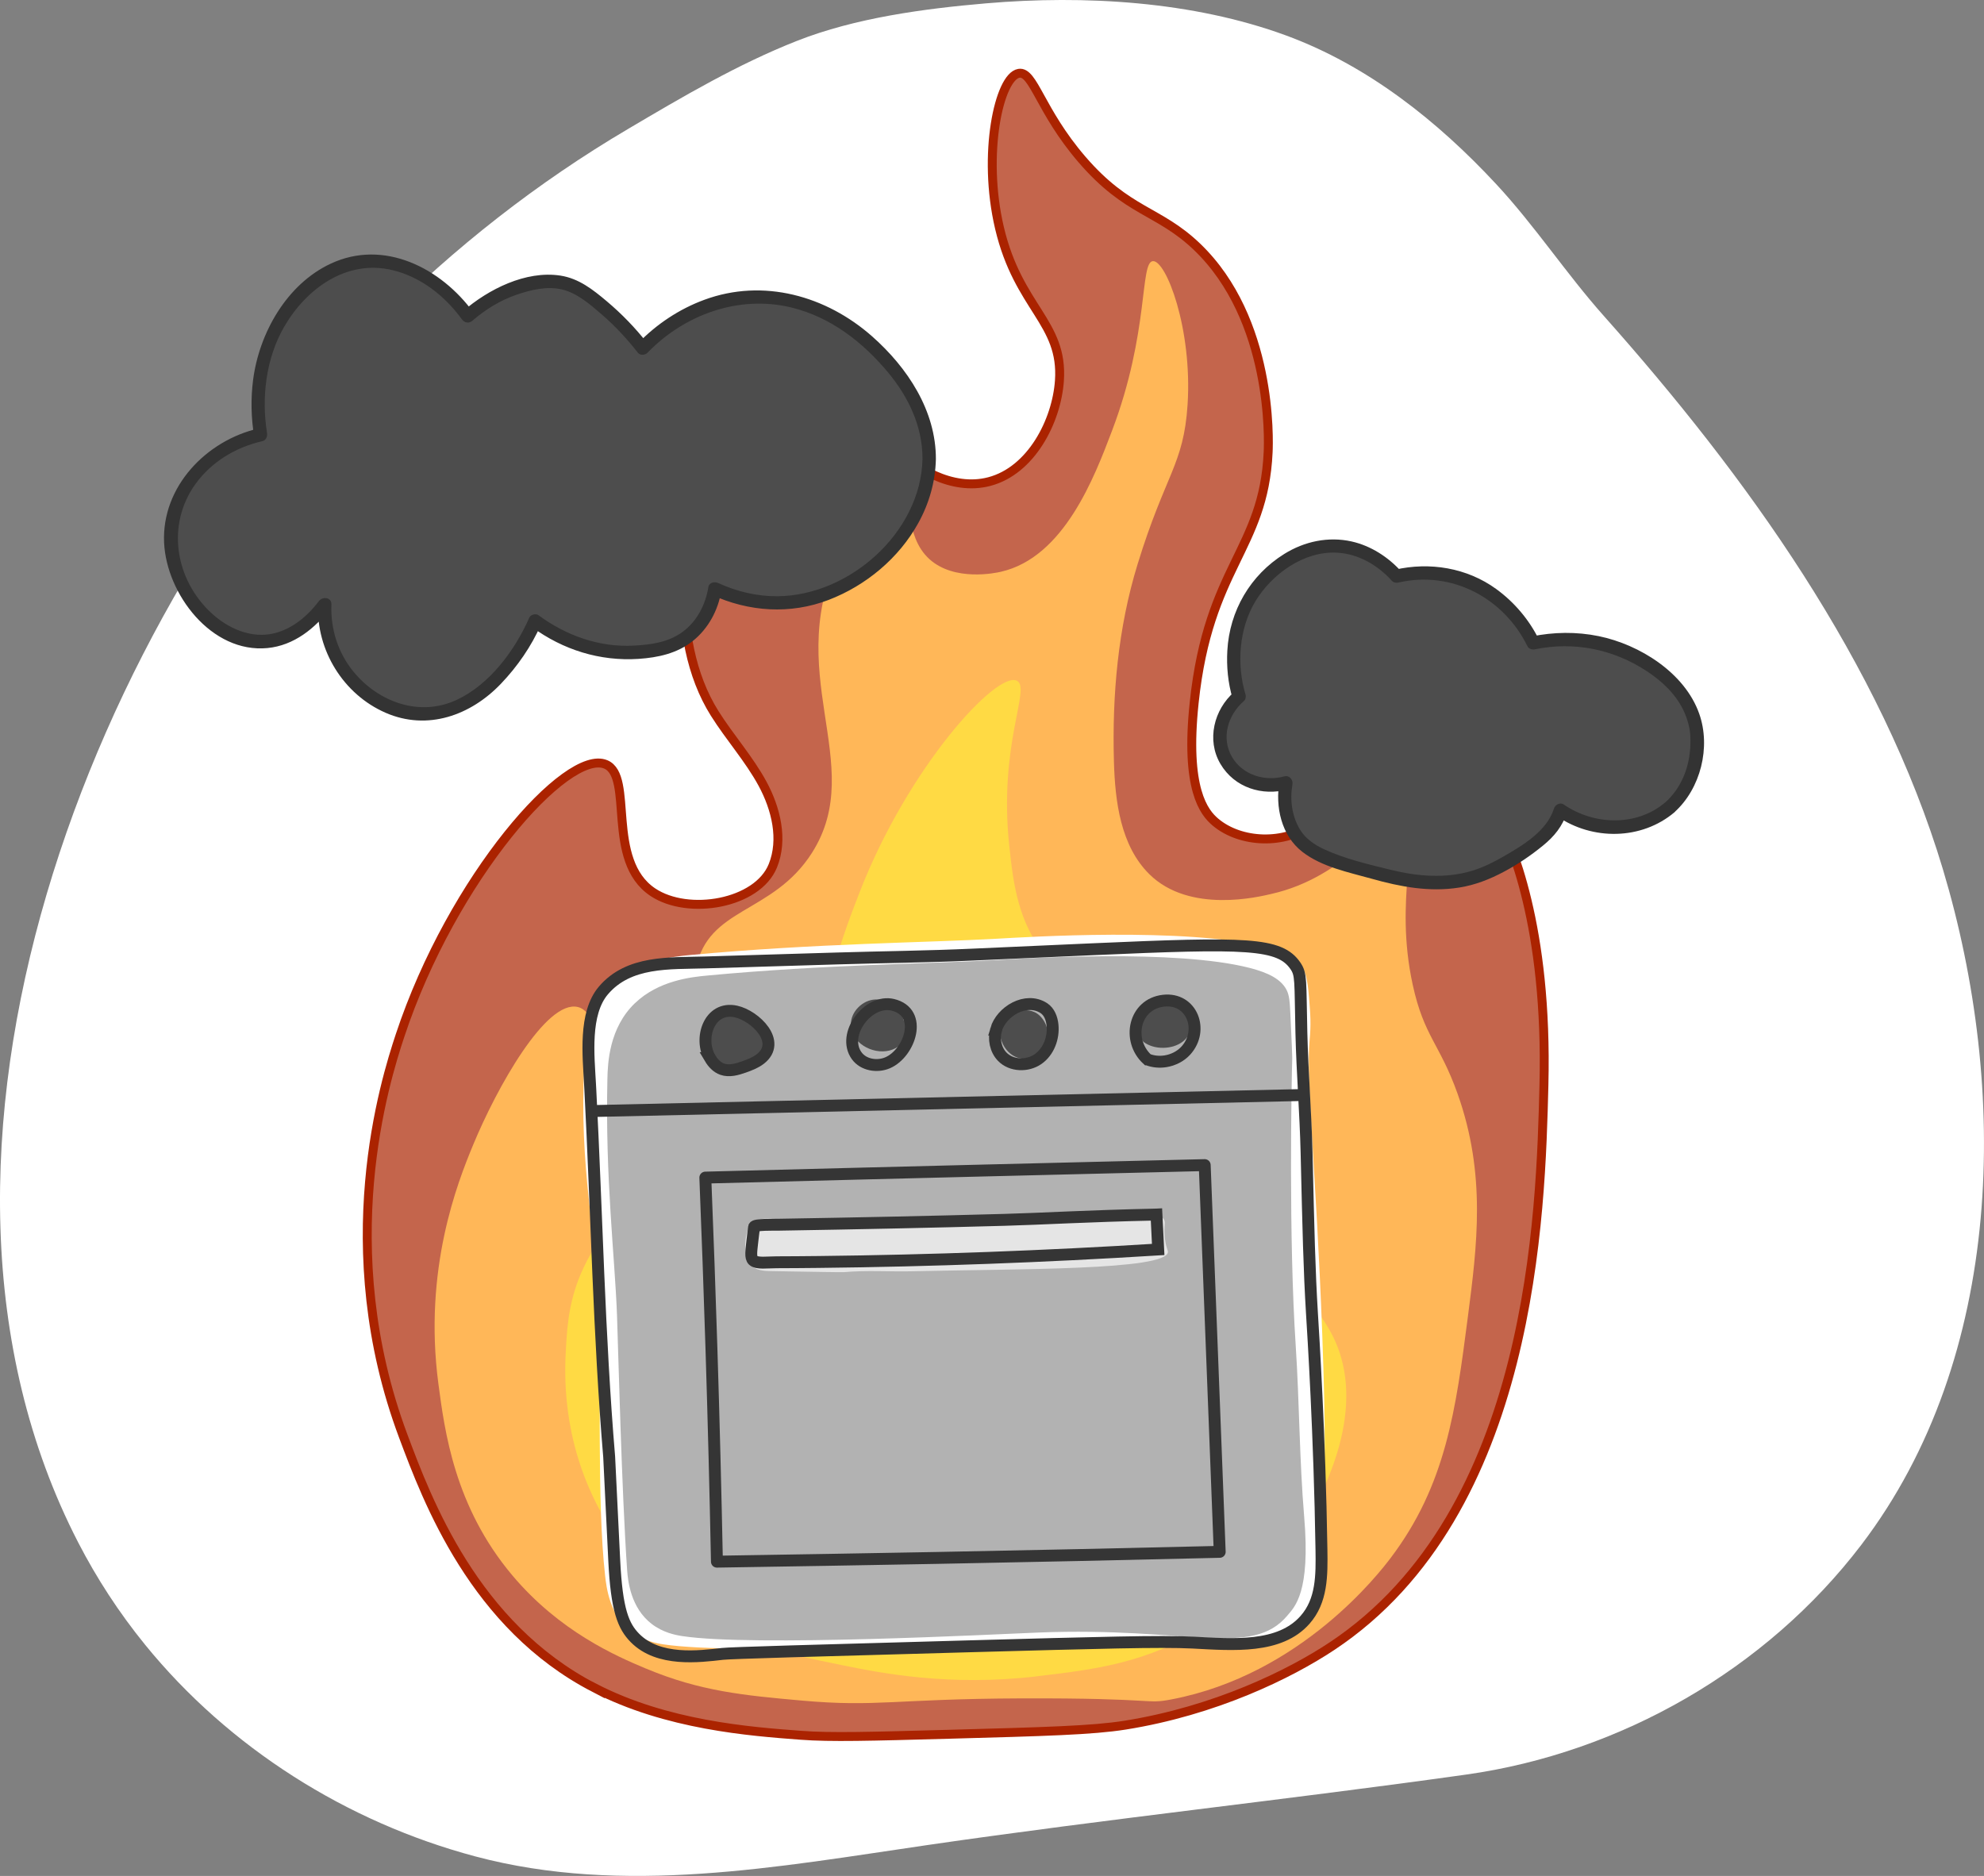 <?xml version="1.0" encoding="UTF-8"?><svg id="Ebene_2" xmlns="http://www.w3.org/2000/svg" viewBox="0 0 333.44 315.29"><rect x="0" y="0" width="333.44" height="315.29" fill="#808080" stroke="none"/><defs><style>.cls-1{fill:#ffda44;}.cls-2,.cls-3{stroke-miterlimit:10;}.cls-2,.cls-4{fill:none;stroke:#353535;stroke-width:2px;}.cls-5{fill:#fff;}.cls-3{fill:#c4654c;stroke:#ab2300;stroke-width:1.5px;}.cls-6{fill:#b2b2b2;}.cls-4{stroke-linejoin:round;}.cls-7{fill:#4d4d4d;}.cls-8{fill:#ffb758;}.cls-9{fill:#333;}.cls-10{fill:#e5e5e5;}</style></defs><path class="cls-5" d="m13.15,259.26c3.09,5.98,6.81,11.73,11.25,17.19,14.1,17.33,33.9,29.8,55.45,35.55,24.94,6.66,51.01,1.74,76.08-1.91,30.11-4.38,60.56-7.63,90.44-11.83,26-3.65,50.49-17.69,66.43-38.59,24.16-31.69,24.79-76.7,13.74-113.55-10.43-34.78-33.1-66.18-57.01-93.04-6.31-7.09-11.56-15.13-18.08-22.14-9.8-10.55-21.56-19.93-35.31-24.98C200.46.2,182.25-.85,165.75.56c-10.5.9-22.01,2.45-31.81,6.31-9.95,3.92-19.2,9.38-28.38,14.8-15.19,8.96-29.19,19.92-41.62,32.43C15.8,102.59-20.61,193.8,13.15,259.26Z"/><path class="cls-5" d="m111.55,241.47c2.05-9.68,9.45-18.05,18.8-21.28,4.65-1.61,9.84-2.09,13.75-5.07,3.49-2.65,5.38-6.87,6.81-11.02,4.16-12.07,5.52-25.09,3.95-37.75-.1-.79-1.2-3.72-.22-7.02.76-2.56,2.71-5.43,4.23-5.18,1.9.31,1.24,5.22,5.45,9.78.24.26.89.89,2.25,2.07,2.1,1.82,4.32,3.53,6.31,5.47,2.77,2.7,9.8,11.7,12.45,24.73,3.12,15.3-1.34,26.92,1.95,27.99,1.73.56,4.54-2.16,5.11-2.72,1.94-1.88,2.34-3.63,3.32-5.5,2.03-3.85,6.43-8,8.83-7.56,4.66.86,8.89,20.28,2.55,37.24-6.2,16.57-20.14,24.48-23.69,26.35-12.94,6.83-25.1,5.83-39.91,4.61-4.72-.39-9.52-1.22-14.7-3.41-2.75-1.16-6.58-2.78-9.87-5.86-6.52-6.11-9.35-16.57-7.38-25.88Z"/><path class="cls-3" d="m99.85,283.66c-20.16-10.45-28.01-31.43-32.07-42.27-11.88-31.73-3.07-59.73-.55-67.34,8.8-26.57,28.07-48.31,34.57-45.58,4.79,2.01-.08,16.14,7.92,21.48,5.96,3.98,17.58,1.97,20.17-4.44,1.79-4.43.54-9.58-1.73-13.78-2.28-4.2-5.51-7.79-8.05-11.83-7.97-12.67-6.03-32.97,1.14-46.18,5.56-10.25,15.91-20.13,20.89-17.94,4.28,1.88.9,11.02,7.75,18.81,3.55,4.03,10.1,8,16.37,6.35,7.05-1.85,11.31-10.14,11.79-16.94.69-9.85-6.88-12.2-10.07-25.68-2.93-12.42-.06-25.45,3.26-26,2.46-.41,3.55,6.29,10.59,14.47,7.7,8.95,12.87,8.48,19.34,14.68,12.72,12.18,12.06,32.51,11.96,34.53-.75,16.43-10.01,19.2-12.43,42.09-1.54,14.57,1.67,18.47,3.56,20.07,4.28,3.62,11.72,3.81,16.23.39,4.93-3.75,5.02-10.82,5.09-16.91.11-9.2-2.82-13.51-1.44-14.47,2.7-1.86,18.31,11.32,27.33,29.53,2.46,4.96,8.67,18.89,8.01,45.64-.53,21.42-1.77,71.82-35.59,94.31-7.17,4.77-19.75,10.9-34.82,13.3-5.45.87-13.5,1.09-29.62,1.53-13.21.36-19.81.55-24.85.17-8.54-.64-22.54-1.68-34.76-8.01Z"/><path class="cls-8" d="m108.56,280.44c-5.03-2.11-14.5-6.22-22.45-15.66-9.77-11.6-11.38-24.33-12.43-32.19-2.56-19.3,3.24-33.88,5.8-40.08,4.03-9.77,12.32-24.53,17.63-23.26,4.89,1.17,2.26,14.73,13.04,23.94,3.14,2.69,7.97,5.47,9.91,4.03,1.88-1.4.73-6.52-.22-10.76-.68-3.05-1.47-5.1-1.83-6.15,0,0-2.83-8.19-1.05-17.5,1.99-10.41,12.89-9.12,19.48-19.44,9.64-15.11-5.68-30.51,5.23-51.55,2.9-5.59,7-10.33,9.3-9.61,2.57.8.82,7.79,5.25,11.78,4.2,3.78,11.13,2.31,11.98,2.11,10.64-2.42,15.75-15.96,18.69-23.7,6.29-16.56,4.65-28.35,6.87-28.51,2.22-.16,6.65,11.38,5.83,24.12-.66,10.15-3.72,11.57-8.41,26.84-3.28,10.67-4.28,21.94-3.97,33.1.19,6.79,1.12,14.19,5.95,18.97,6.78,6.72,18.55,3.77,20.44,3.34,13-2.92,17.92-13.14,21.7-11.17,3.69,1.92-1.1,11.62,2.13,26.43,1.9,8.71,4.54,9.88,7.54,18.31,4.83,13.59,3.28,25.51,1.72,37.54-2.02,15.56-3.66,28.18-12.98,40.49-1.81,2.39-14.99,19.6-36.83,23.76-4.51.86-1.95-.25-25.32-.17-21.26.08-24.14,1.49-36.76.37-9.8-.87-17.17-1.58-26.22-5.38Z"/><path class="cls-1" d="m174.37,281.72c9.35-1.1,18.4-2.16,28.17-8.33,3.28-2.07,11.58-8.11,17.84-19.21,5.04-8.94,8.22-20.11,3.75-29.35-2.32-4.79-6.48-8.54-8.63-13.41-2.79-6.32-.62-9.99.46-24.47,1.11-14.86,1.6-22.33-1.69-24.15-4.66-2.58-10.61,8.2-22.02,7.49-9.18-.57-15.36-8.17-16.38-9.42-4.8-5.9-5.56-12.27-6.25-18.75-1.82-17.1,3.69-26.45,1.3-27.7-3.36-1.75-18.31,14.53-26.46,35.57-2.64,6.8-6.56,16.93-7.13,30.73-.67,16.38,3.95,24.64-2.06,31.61-4.05,4.71-11.75,7.43-15.44,5.06-.78-.5-1.15-1.07-3.23-5.65-4.24-9.32-4.36-10.56-5.66-10.99-3.58-1.2-9.78,5.76-12.87,12.32-2.42,5.15-2.73,9.65-2.94,13.28-.26,4.42-.76,15.4,5.59,27.3,1.72,3.22,6.14,10.64,14.7,16.76,8.03,5.75,15.38,7.25,25.88,9.41,6.89,1.41,18.27,3.65,33.08,1.91Z"/><path class="cls-5" d="m103.12,165.37c4.19-3.98,10.01-4.59,12.86-4.86,21.19-1.97,39.81-2.07,51.6-2.74,4.77-.27,31.72-1.97,44.94,1.38,2.17.55,5.1,1.32,6.49,3.72.37.63.72,1.52.98,4.68.25,3.05.37,4.57.1,7.37-.62,6.36,1.12,22.18,2.13,49.22,1.29,34.62-.88,27.06-.03,31.32.47,2.37,2.06,9.8-1.8,15.74-.44.68-.88,1.14-1.22,1.54-6.33,7.44-17.65,1.94-44.23,2.98-8.06.31-50.94,2.53-63.43.65-1.16-.18-3.45-.6-5.49-2.16-3.56-2.72-4.11-7.47-4.32-9.38-1.39-12.25-.68-33.57-.99-43.61-.43-14.11-3.45-24.55-2.5-42.55.15-2.88.46-9.08,4.9-13.29Z"/><path class="cls-6" d="m106.71,168.61c3.96-3.81,9.45-4.4,12.15-4.65,20.01-1.88,37.6-1.97,48.73-2.61,4.5-.26,29.96-1.88,42.44,1.33,3.2.82,5.2,1.9,6.13,3.57.54.97.61,2.08.71,4.27.22,4.66.32,6.99.31,7.28-.13,4.42-.61,30.23.58,48.32.63,9.61.62,19.26,1.43,28.86,1.07,12.7-1.6,15.08-2.84,16.56-5.98,7.12-16.67,1.85-41.77,2.84-7.61.3-48.11,2.41-59.91.6-1.1-.17-3.25-.57-5.18-2.07-3.48-2.7-3.96-7.17-4.09-8.99-.92-13.07-1.51-37.6-1.7-42.76-.36-9.91-2-22.98-1.62-39.81.06-2.68.28-8.56,4.62-12.74Z"/><path class="cls-7" d="m129.66,174.6c-1.48-1.52-3.02-3.08-4.99-3.86-1.97-.78-4.51-.56-5.84,1.09-1.41,1.75-.91,4.55.73,6.09,1.54,1.45,3.94,1.92,5.91,1.15,1.97-.77,3.42-2.74,3.58-4.85"/><path class="cls-7" d="m151.92,171.61c-.55-2.1-2.63-3.73-4.8-3.63-2.17.1-4.12,2.04-4.13,4.21,0,3.01,3.58,5.1,6.5,4.37,2.59-.65,4.69-3.76,3.3-6.04"/><path class="cls-7" d="m169.95,168.82c-1.82.58-2.51,4.27-1.46,6.54,1.05,2.27,3.22,3.02,5.03,2.39,1.2-.41,2.41-1.56,2.59-3.32.2-1.89-.92-3.69-2.19-4.3-1.27-.6-2.65-.32-3.96-.02"/><path class="cls-7" d="m198.07,168.29c-2.1-.44-4.49.29-5.76,1.76-1.27,1.46-1.32,3.56-.14,5.05,1.77,1.37,4.86,1.34,6.63-.05,1.77-1.39,1.95-3.94.38-5.47"/><path class="cls-10" d="m126.11,205.85c-.82,1.1-.87,3.32-.87,3.51-.01.96-.03,2.19.73,3.1.93,1.1,2.56,1.15,3.35,1.17,8.15.14,12.22.21,12.52.18,3.87-.35,7.77-.05,11.66-.15,17.41-.41,42.44-.14,42.78-3.2.04-.34-.25-.6-.46-2-.29-1.91.04-2.74-.1-3.27-.69-2.6-13.67-1.52-19.97-1.07-11.03.78-9,.15-20.36,1.01-13.43,1.02-13.11,1.66-16.94,1.12-5.27-.75-10.65-2.64-12.33-.39Z"/><path class="cls-2" d="m99.22,183.29c-.02-.37-.04-.74-.06-1.11-.25-4.72-1.04-11.83,2.24-15.7,4.27-5.03,11.12-4.54,17.05-4.72,7.42-.22,14.83-.45,22.25-.67,7.6-.23,15.22-.3,22.82-.65,7.45-.34,8.1-.37,20.12-.9,25.93-1.15,31.42-1.07,34.07,2.78,1.01,1.48.8,2.33,1.01,11.34.16,6.71.71,13.4.87,20.1.31,13.11.46,19.66.9,26.9.22,3.56,1.3,20.44,1.6,39.76.07,4.42.08,8.61-2.76,11.83-4.27,4.85-12.04,4.18-18.88,3.82-5.28-.27-15.96.03-37.34.62-26.85.75-40.28,1.12-41.68,1.28-3.93.45-10.74,1.34-14.7-2.66-1.97-1.99-3.09-4.66-3.5-13.1-.28-5.79-.57-11.59-.85-17.38-1.72-20.43-2.09-41.07-3.16-61.55Z"/><path class="cls-2" d="m119.34,177.85c.48.81,1.16,1.54,2.05,1.85,1.17.41,2.45.04,3.62-.37.96-.34,1.94-.71,2.75-1.33,3.72-2.87-.85-7.3-4.09-8-4.46-.96-6.29,4.56-4.32,7.85Z"/><path class="cls-2" d="m143.98,177.44c1.13,1.56,3.44,1.94,5.2,1.18,3.72-1.6,6.1-8.47.87-9.74-4.14-1-8.66,4.98-6.07,8.56Z"/><path class="cls-2" d="m167.41,173.05c-.45,1.57-.1,3.39,1.04,4.56,1.52,1.56,4.21,1.64,6,.4,1.79-1.24,2.66-3.57,2.44-5.74-.11-1.09-.53-2.23-1.45-2.83-3.02-1.96-7.16.57-8.03,3.61Z"/><path class="cls-2" d="m192.83,178.05c.96.39,2.03.48,3.05.32,1.3-.21,2.54-.83,3.43-1.81,3.09-3.42,1-8.91-3.77-8.37-4.95.56-6.2,6.65-2.71,9.86Z"/><path class="cls-4" d="m120.5,262.47c12.32-.19,24.68-.4,37.08-.63,15.87-.3,31.68-.64,47.41-1.02-.84-21.67-1.68-43.33-2.52-65-12.18.29-24.99.6-37.17.91-15.59.39-31.18.78-46.76,1.19.38,9.52.73,19.11,1.03,28.76.38,12.03.68,23.96.92,35.79Z"/><path class="cls-2" d="m98.97,186.75c39.99-.9,79.99-1.8,119.98-2.71"/><path class="cls-2" d="m194.36,204.13c.09,1.79.2,4.08.29,5.87-19.19,1.19-38.02,1.89-57.06,2.1-2.35.03-4.7.04-7.05.05-1.58,0-3.31.28-3.96-.32-.51-.48-.29-1.73-.18-2.83.14-1.28.27-2.28.34-2.79.06-.44,3.39-.36,4.02-.37,13.79-.23,25.87-.48,38.09-.82,6.3-.17,13.78-.64,25.5-.89Z"/><path class="cls-7" d="m280.62,135.68c-3.98,3.48-8.78,3.36-10.08,3.31-4.13-.16-7.07-1.97-8.29-2.81-.13.42-.37,1.14-.84,1.95-.75,1.32-1.67,2.11-2.15,2.52-6.08,5.21-11.51,6.76-11.51,6.76-7.02,2.01-12.75.36-18.78-1.38-5.7-1.64-9.91-2.79-11.84-6.74-1.16-2.38-1.52-5.14-1.02-7.74-4.43,1.3-9.01-.94-10.56-4.83-1.31-3.29-.26-7.25,2.68-9.69-.29-.95-3.12-10.96,3.26-18.66.83-1,6.26-7.56,14.16-6.53,4.89.63,8.02,3.82,9.05,4.97,2-.48,5.92-1.1,10.43.26,8.22,2.48,11.85,9.59,12.52,10.96,2.46-.51,10.21-1.78,17.74,2.61,2.61,1.52,8.45,4.93,9.65,11.74.06.35,1.32,8.27-4.43,13.3Z"/><path class="cls-9" d="m279.83,134.89c-4.81,4.06-11.97,3.8-17.01.33-.62-.43-1.45.03-1.65.67-1.19,3.79-5.26,6.21-8.52,8.08-1.64.94-3.38,1.82-5.2,2.37-4.5,1.36-9.19.96-13.69-.14-3.74-.92-7.76-1.85-11.26-3.48-1.6-.75-3.09-1.76-4.02-3.3-1.35-2.22-1.72-5.01-1.27-7.55.14-.82-.5-1.62-1.38-1.38-3.28.89-6.99-.23-8.77-3.26-1.88-3.2-.69-7.07,1.98-9.39.29-.25.4-.73.29-1.09-1.52-5.08-1.11-11.08,1.64-15.66s8.14-8.51,13.76-8.2c3.59.2,6.83,2.1,9.2,4.73.27.3.71.38,1.09.29,8.95-2.08,17.71,2.59,21.69,10.7.23.47.81.61,1.27.52,6.52-1.34,13.02-.05,18.6,3.55,2.57,1.66,4.88,3.77,6.27,6.54.38.76.67,1.56.89,2.38.1.37.18.75.25,1.13.02.12.03.19,0,0,.11.81.13,1.63.1,2.45-.11,3.71-1.47,7.22-4.26,9.73-1.08.97.52,2.56,1.59,1.59,4.4-3.96,6.14-10.93,4.16-16.54-2.42-6.88-10.01-11.63-16.88-13.04-3.74-.77-7.6-.71-11.33.06l1.27.52c-1.65-3.36-4.17-6.32-7.19-8.51-4.9-3.56-11.18-4.59-17.04-3.23l1.09.29c-2.2-2.44-5.13-4.33-8.36-5.05-3.92-.87-7.92,0-11.3,2.1-5.7,3.55-9.2,9.55-9.57,16.26-.15,2.66.11,5.45.88,8.01l.29-1.09c-3.42,2.97-4.7,8.09-2.33,12.11s7.06,5.44,11.31,4.29l-1.38-1.38c-.75,4.27.29,9.12,3.85,11.88,3.27,2.53,7.74,3.42,11.64,4.51,4.83,1.36,9.72,2.28,14.73,1.48,2.68-.43,5.11-1.39,7.5-2.66s4.52-2.73,6.57-4.4c1.87-1.52,3.29-3.25,4.02-5.59l-1.65.67c5.92,4.09,14.18,4.02,19.73-.68,1.11-.94-.49-2.52-1.59-1.59Z"/><path class="cls-7" d="m156.16,77.18c-.18,12.3-11.93,23.1-23.86,24.09-5.38.45-9.77-1.19-12.16-2.3-.19,1.22-.81,4.23-3.3,6.86-3.29,3.48-7.76,3.68-10.57,3.83-7.88.42-13.9-3.48-16.33-5.28-.69,1.59-1.81,3.79-3.56,6.13-2.36,3.14-5.7,7.12-10.92,8.85-6.9,2.28-14.03-1.35-17.92-7.11-2.1-3.1-3.15-6.9-2.96-10.64-1.1,1.47-4.6,5.78-9.81,6.2-8.1.66-16.32-8.37-16.09-17.72.2-7.88,6.38-15.09,15.11-17-.38-2.29-1.96-13.38,5.29-21.99,1.54-1.83,5.11-6.07,11.02-7.02,6.68-1.07,13.79,2.48,18.5,9.05,3.82-3.37,7.51-4.62,9.53-5.13,1.91-.49,3.94-.98,6.43-.45,2.6.55,4.23,1.89,6.96,4.19,1.72,1.45,4.07,3.66,6.49,6.78,1.82-1.89,7.96-7.79,17.49-8.53,13.25-1.03,21.88,8.78,23.36,10.45,2.2,2.49,7.43,8.42,7.31,16.76Z"/><path class="cls-9" d="m155.04,77.18c-.29,12.32-12.28,22.93-24.37,23.03-3.44.03-6.85-.79-9.97-2.22-.58-.27-1.53-.11-1.65.67-.46,2.92-1.89,5.74-4.3,7.52s-5.34,2.18-8.23,2.33c-5.83.31-11.35-1.68-16.02-5.11-.45-.33-1.31-.11-1.54.4-2.41,5.49-6.64,11.23-12.21,13.83-6.21,2.9-13.11.39-17.31-4.7-2.63-3.18-3.91-7.23-3.74-11.34.05-1.22-1.48-1.38-2.1-.57-1.86,2.48-4.43,4.66-7.48,5.41-3.85.96-7.78-.79-10.59-3.39-6.1-5.65-7.62-14.82-2.68-21.69,2.69-3.74,6.79-6.19,11.24-7.2.64-.15.88-.81.79-1.38-.96-5.91-.19-12.51,2.85-17.8,3.71-6.44,10.51-11.42,18.23-9.57,4.78,1.15,8.81,4.34,11.67,8.27.45.61,1.18.74,1.77.23,2.19-1.89,4.68-3.43,7.43-4.37,2.41-.82,5.09-1.47,7.62-.88s4.73,2.51,6.73,4.24c2.23,1.93,4.23,4.09,6.04,6.41.37.47,1.21.4,1.59,0,6.2-6.42,15.35-9.76,24.18-7.62,6.57,1.59,11.98,5.78,16.24,10.89,3.46,4.15,5.84,9.12,5.81,14.61,0,1.45,2.24,1.45,2.25,0,.03-8.15-4.78-15.4-10.71-20.64-7.72-6.82-18.3-9.81-28.21-6.15-4.21,1.55-8.03,4.09-11.15,7.32h1.59c-2.04-2.61-4.32-4.96-6.85-7.09-2.33-1.96-4.68-3.82-7.78-4.3-5.82-.89-12.12,2.31-16.37,5.99l1.77.23c-5.43-7.46-15.04-12.44-24.03-8.21-7.39,3.47-11.99,11.67-13.01,19.5-.41,3.18-.34,6.39.18,9.55l.79-1.38c-8.81,2.01-16.36,9.78-15.93,19.21.4,8.61,7.95,18.63,17.39,17.71,4.41-.43,8.01-3.3,10.59-6.74l-2.1-.57c-.31,7.7,4.26,15.1,11.35,18.19,7.02,3.06,14.29.45,19.38-4.88,2.77-2.9,5.11-6.28,6.73-9.95l-1.54.4c5.23,3.85,11.45,5.8,17.95,5.37,3.26-.22,6.49-.92,9.1-3s4.28-5.19,4.8-8.45l-1.65.67c6.26,2.88,13.24,3.35,19.71.86,6.26-2.41,11.77-7,15.03-12.88,1.83-3.3,2.88-6.95,2.97-10.73.03-1.45-2.22-1.45-2.25,0Z"/></svg>
